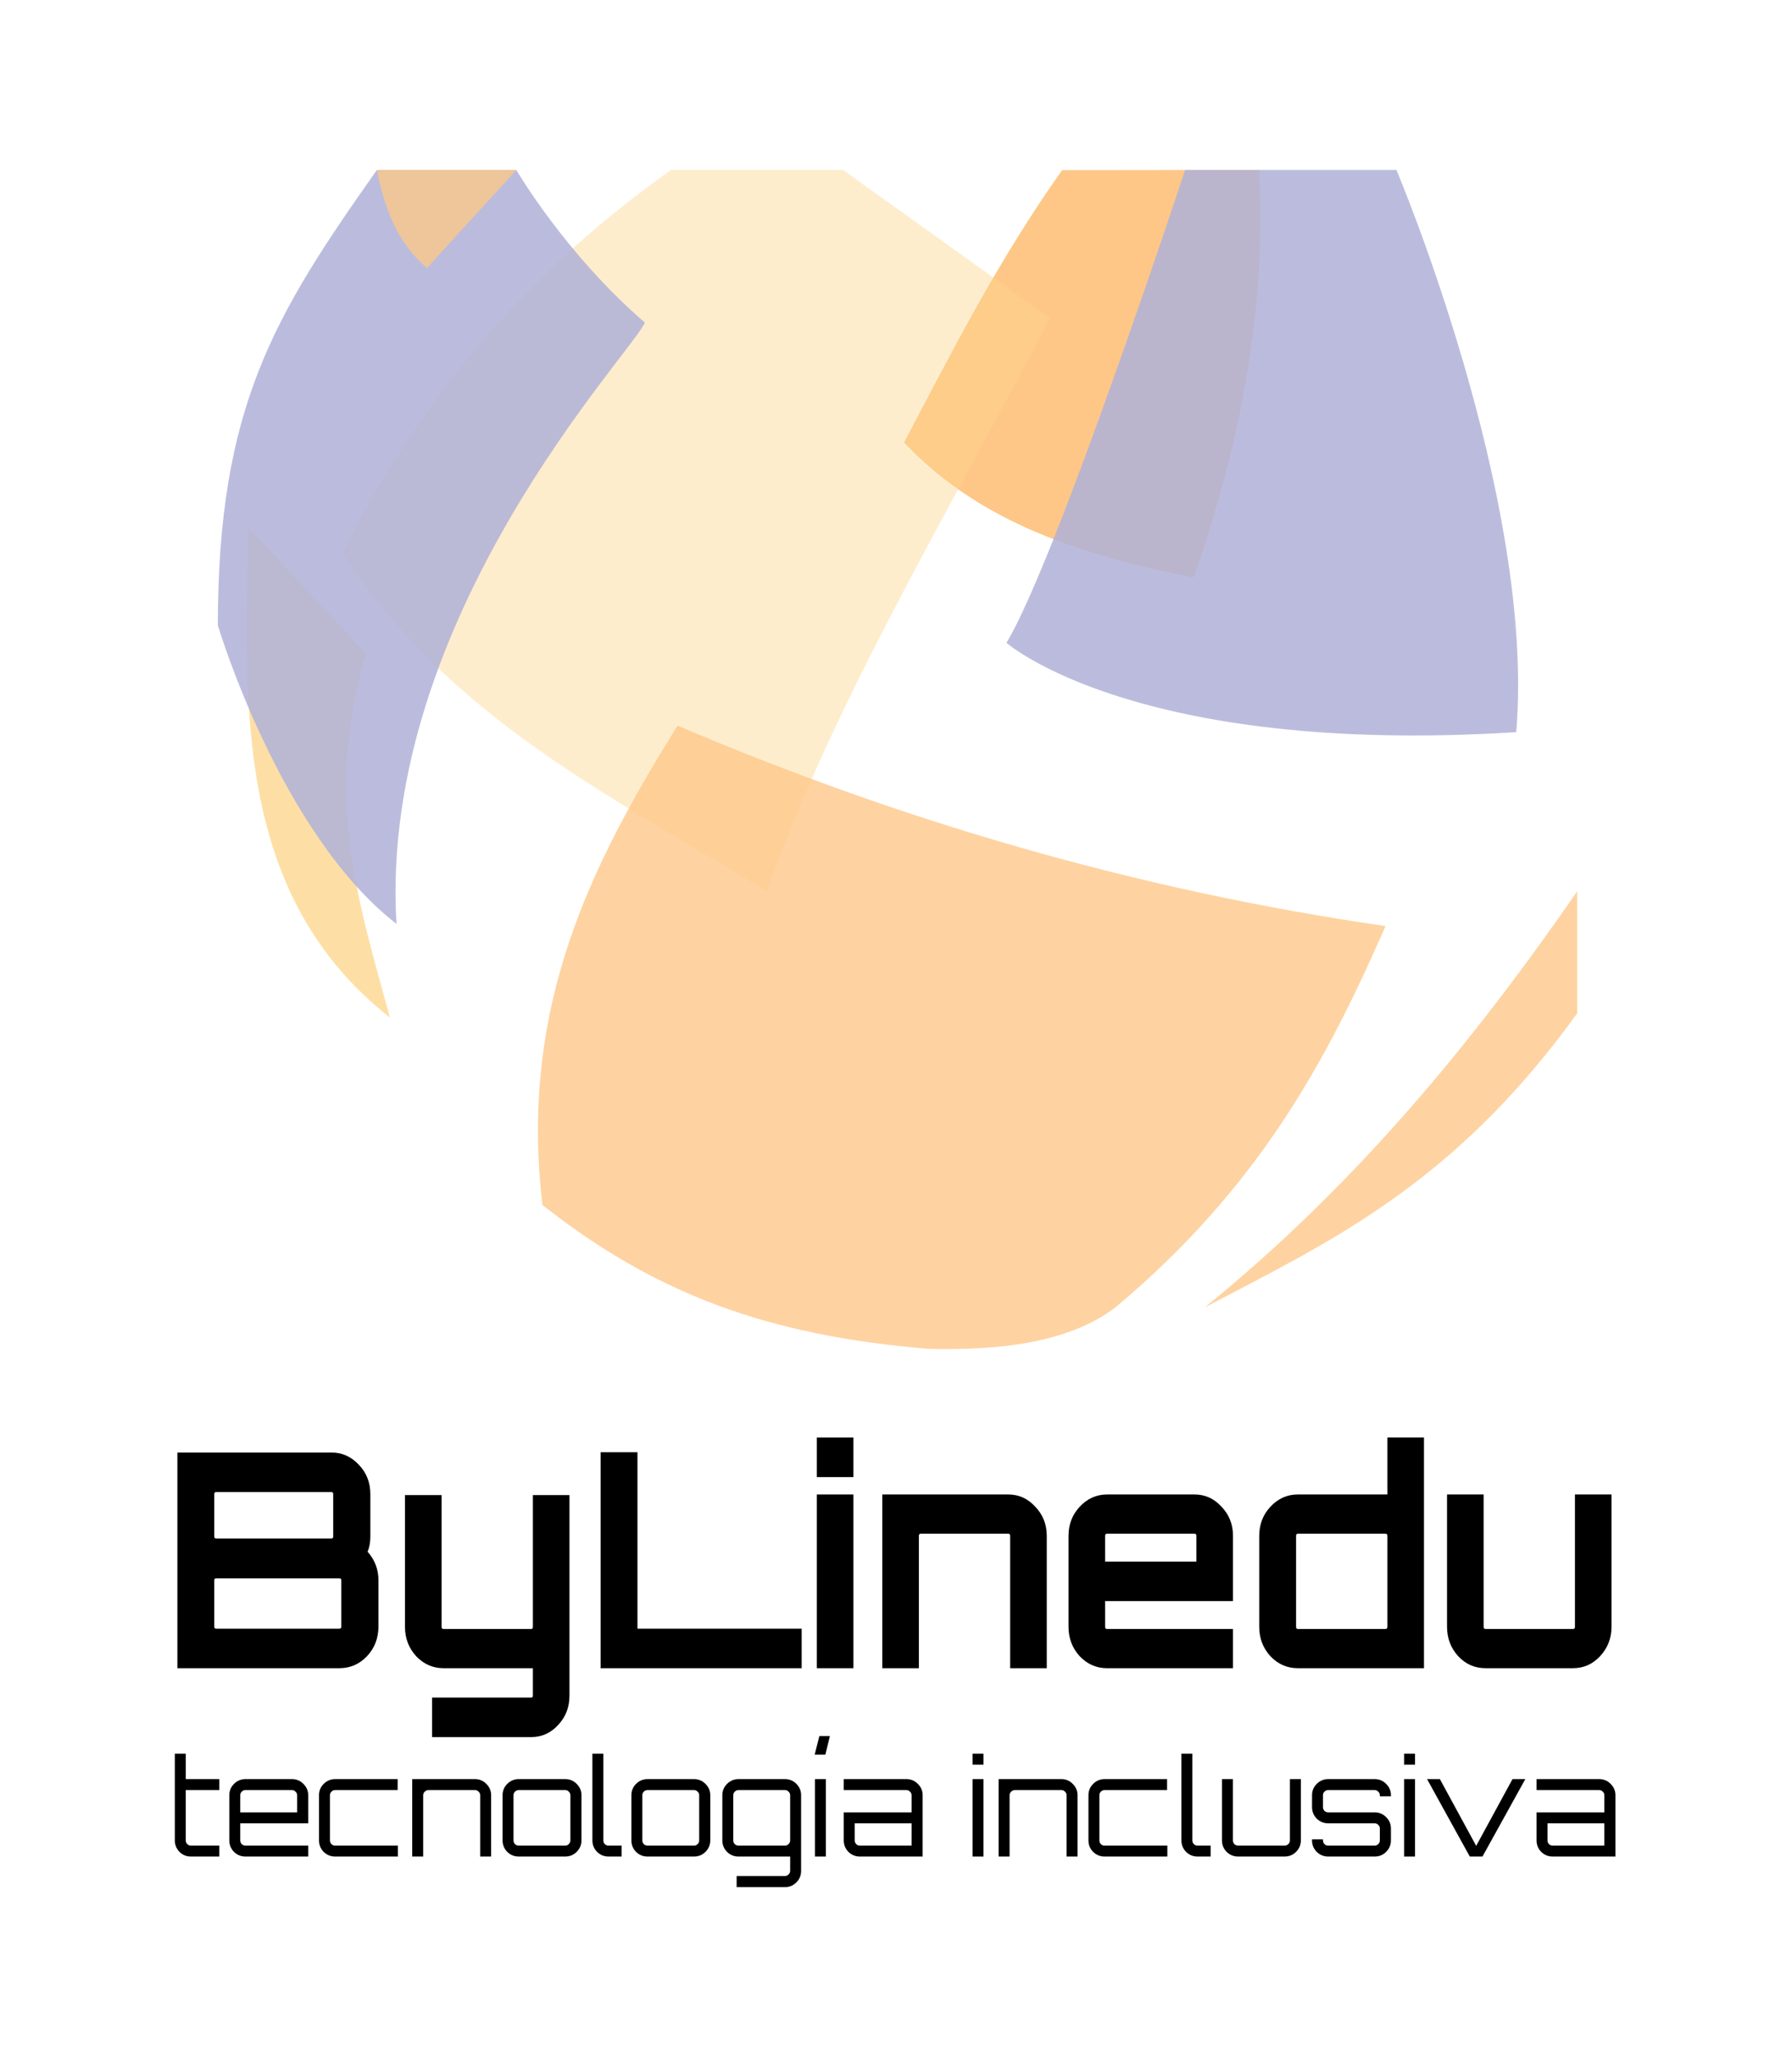 <?xml version="1.0" encoding="UTF-8" standalone="no"?>
<!-- Created with Inkscape (http://www.inkscape.org/) -->

<svg
   xmlns:dc="http://purl.org/dc/elements/1.1/"
   xmlns:cc="http://creativecommons.org/ns#"
   xmlns:rdf="http://www.w3.org/1999/02/22-rdf-syntax-ns#"
   xmlns:svg="http://www.w3.org/2000/svg"
   xmlns="http://www.w3.org/2000/svg"
   xmlns:sodipodi="http://sodipodi.sourceforge.net/DTD/sodipodi-0.dtd"
   xmlns:inkscape="http://www.inkscape.org/namespaces/inkscape"
   version="1.1"
   id="svg2"
   width="384.8"
   height="441.6"
   viewBox="0 0 384.8 441.6"
   sodipodi:docname="nuevo_logo_bylinedu.svg"
   inkscape:version="0.92.2 (5c3e80d, 2017-08-06)">
  <defs
     id="defs6" />
  <sodipodi:namedview
     pagecolor="#ffffff"
     bordercolor="#666666"
     borderopacity="1"
     objecttolerance="10"
     gridtolerance="10"
     guidetolerance="10"
     inkscape:pageopacity="0"
     inkscape:pageshadow="2"
     inkscape:window-width="1440"
     inkscape:window-height="837"
     id="namedview4"
     showgrid="false"
     inkscape:zoom="5.1560235"
     inkscape:cx="112.69603"
     inkscape:cy="122.03617"
     inkscape:window-x="-8"
     inkscape:window-y="171"
     inkscape:window-maximized="1"
     inkscape:current-layer="svg2" />
  <path
     style="fill:#fdc787;fill-rule:evenodd;stroke:none;stroke-width:1px;stroke-linecap:butt;stroke-linejoin:miter;stroke-opacity:1;fill-opacity:0.784"
     d="m 338.685,191.329 c -22.409,32.443 -47.648,63.117 -79.993,89.349 26.664,-14.029 53.329,-26.186 79.993,-63.153 z"
     id="path826"
     inkscape:connector-curvature="0"
     sodipodi:nodetypes="cccc" />
  <path
     style="fill:#fec787;fill-opacity:1;fill-rule:evenodd;stroke:none;stroke-width:1px;stroke-linecap:butt;stroke-linejoin:miter;stroke-opacity:1"
     d="m 228.06,36.525 c -13.893,19.647 -23.574,38.809 -33.925,58.456 14.574,15.554 34.845,23.744 62.217,29.003 9.456,-27.203 15.771,-56.563 14.034,-87.497 z"
     id="path830"
     inkscape:connector-curvature="0"
     sodipodi:nodetypes="ccccc" />
  <path
     style="fill:#fcd68d;fill-rule:evenodd;stroke:none;stroke-width:1px;stroke-linecap:butt;stroke-linejoin:miter;stroke-opacity:1;fill-opacity:0.436"
     d="m 181.037,36.488 44.441,31.81 C 204.09,109.308 179.22,150.319 164.664,191.329 131.782,171.182 96.829,154.401 73.444,118.82 88.637,88.592 110.22,60.494 144.081,36.488 Z"
     id="path828"
     inkscape:connector-curvature="0"
     sodipodi:nodetypes="cccccc" />
  <path
     style="fill:#fcd68d;fill-rule:evenodd;stroke:none;stroke-width:1px;stroke-linecap:butt;stroke-linejoin:miter;stroke-opacity:1;fill-opacity:0.784"
     d="m 53.329,113.207 25.261,27.132 c -9.205,31.081 -1.329,54.278 5.146,78.122 C 50.634,192.398 52.427,152.628 53.329,113.207 Z"
     id="path832"
     inkscape:connector-curvature="0"
     sodipodi:nodetypes="cccc" />
  <g
     id="g822"
     style="fill:#b0b1d7;fill-opacity:0.863;stroke:none"
     transform="translate(0,0.468)">
    <path
       sodipodi:nodetypes="cccccc"
       inkscape:connector-curvature="0"
       id="path819"
       d="m 110.868,36.02 c 0,0 10.589,18.131 27.6,32.746 C 136.49,74.465 81.151,131.822 85.139,197.878 60.037,178.383 46.78,133.79 46.78,133.79 46.781,86.838 58.949,67.153 80.929,36.02 Z"
       style="fill:#b0b1d7;fill-opacity:0.863;fill-rule:evenodd;stroke:none;stroke-width:1px;stroke-linecap:butt;stroke-linejoin:miter;stroke-opacity:1" />
  </g>
  <path
     style="fill:#b0b1d7;fill-rule:evenodd;stroke:none;stroke-width:1px;stroke-linecap:butt;stroke-linejoin:miter;stroke-opacity:1;fill-opacity:0.863"
     d="m 216.122,138 c 0,0 27.6,24.325 109.464,19.18 4.21,-50.054 -25.729,-120.692 -25.729,-120.692 h -45.376 c 0,0 -27.6,83.736 -38.359,101.512 z"
     id="path817"
     inkscape:connector-curvature="0"
     sodipodi:nodetypes="ccccc" />
  <path
     style="fill:#fdc787;fill-rule:evenodd;stroke:none;stroke-width:1px;stroke-linecap:butt;stroke-linejoin:miter;stroke-opacity:1;fill-opacity:0.784"
     d="m 145.485,155.776 c 47.703,20.296 98.096,35.211 152.034,43.037 -13,29.724 -27.548,56.333 -58.007,81.864 -10.336,7.863 -25.779,9.256 -40.231,8.888 -34.463,-2.882 -58.511,-11.753 -82.8,-30.875 -5.099,-42.854 10.76,-73.575 29.003,-102.915 z"
     id="path824"
     inkscape:connector-curvature="0"
     sodipodi:nodetypes="cccccc" />
  <path
     style="fill:#fdc787;fill-opacity:0.784;fill-rule:evenodd;stroke:none;stroke-width:1px;stroke-linecap:butt;stroke-linejoin:miter;stroke-opacity:1"
     d="m 80.929,36.488 c 1.593,8.014 4.217,15.512 10.759,21.051 L 110.868,36.488 Z"
     id="path834"
     inkscape:connector-curvature="0"
     sodipodi:nodetypes="cccc" />
  <g
     aria-label="ByLinedu"
     transform="scale(0.966,1.036)"
     style="font-style:normal;font-variant:normal;font-weight:bold;font-stretch:normal;font-size:62.073px;line-height:125%;font-family:Orbitron;-inkscape-font-specification:'Orbitron, Bold';font-variant-ligatures:normal;font-variant-caps:normal;font-variant-numeric:normal;font-feature-settings:normal;text-align:start;letter-spacing:0px;word-spacing:0px;writing-mode:lr-tb;text-anchor:start;fill:#000000;fill-opacity:1;stroke:none;stroke-width:1.058px;stroke-linecap:butt;stroke-linejoin:miter;stroke-opacity:1"
     id="text838">
    <path
       d="m 82.325,309.621 v 8.752 q 0,1.862 -0.621,3.166 2.421,2.545 2.421,5.897 v 9.621 q 0,3.6 -2.545,6.145 -2.545,2.483 -6.145,2.483 H 39.432 v -44.693 h 34.264 q 3.538,0 6.083,2.545 2.545,2.483 2.545,6.083 z m -8.628,-0.435 H 48.06 q -0.435,0 -0.435,0.435 v 8.752 q 0,0.435 0.435,0.435 h 25.636 q 0.372,0 0.372,-0.435 v -8.752 q 0,-0.435 -0.372,-0.435 z m 2.173,27.871 v -9.621 q 0,-0.372 -0.435,-0.372 H 48.06 q -0.435,0 -0.435,0.372 v 9.621 q 0,0.435 0.435,0.435 h 27.374 q 0.435,0 0.435,-0.435 z"
       style="font-style:normal;font-variant:normal;font-weight:bold;font-stretch:normal;font-size:62.073px;font-family:Orbitron;-inkscape-font-specification:'Orbitron, Bold';font-variant-ligatures:normal;font-variant-caps:normal;font-variant-numeric:normal;font-feature-settings:normal;text-align:start;writing-mode:lr-tb;text-anchor:start;stroke-width:1.058px"
       id="path844" />
    <path
       d="m 126.585,351.396 q 0,3.538 -2.483,6.021 -2.483,2.545 -6.021,2.545 H 96.045 v -8.194 h 22.036 q 0.372,0 0.372,-0.372 v -5.711 H 98.59 q -3.538,0 -6.083,-2.483 -2.483,-2.545 -2.483,-6.083 v -27.312 h 8.132 v 27.312 q 0,0.435 0.435,0.435 h 19.491 q 0.372,0 0.372,-0.435 v -27.312 h 8.132 z"
       style="font-style:normal;font-variant:normal;font-weight:bold;font-stretch:normal;font-size:62.073px;font-family:Orbitron;-inkscape-font-specification:'Orbitron, Bold';font-variant-ligatures:normal;font-variant-caps:normal;font-variant-numeric:normal;font-feature-settings:normal;text-align:start;writing-mode:lr-tb;text-anchor:start;stroke-width:1.058px"
       id="path846" />
    <path
       d="m 133.509,345.686 v -44.755 h 8.194 v 36.561 h 36.499 v 8.194 z"
       style="font-style:normal;font-variant:normal;font-weight:bold;font-stretch:normal;font-size:62.073px;font-family:Orbitron;-inkscape-font-specification:'Orbitron, Bold';font-variant-ligatures:normal;font-variant-caps:normal;font-variant-numeric:normal;font-feature-settings:normal;text-align:start;writing-mode:lr-tb;text-anchor:start;stroke-width:1.058px"
       id="path848" />
    <path
       d="m 181.572,345.686 v -36.002 h 8.132 v 36.002 z m 0,-47.796 h 8.132 v 8.194 h -8.132 z"
       style="font-style:normal;font-variant:normal;font-weight:bold;font-stretch:normal;font-size:62.073px;font-family:Orbitron;-inkscape-font-specification:'Orbitron, Bold';font-variant-ligatures:normal;font-variant-caps:normal;font-variant-numeric:normal;font-feature-settings:normal;text-align:start;writing-mode:lr-tb;text-anchor:start;stroke-width:1.058px"
       id="path850" />
    <path
       d="m 224.118,309.683 q 3.538,0 6.021,2.545 2.545,2.483 2.545,6.021 v 27.436 h -8.132 v -27.436 q 0,-0.435 -0.435,-0.435 h -19.429 q -0.435,0 -0.435,0.435 v 27.436 h -8.132 v -36.002 z"
       style="font-style:normal;font-variant:normal;font-weight:bold;font-stretch:normal;font-size:62.073px;font-family:Orbitron;-inkscape-font-specification:'Orbitron, Bold';font-variant-ligatures:normal;font-variant-caps:normal;font-variant-numeric:normal;font-feature-settings:normal;text-align:start;writing-mode:lr-tb;text-anchor:start;stroke-width:1.058px"
       id="path852" />
    <path
       d="m 265.516,309.683 q 3.538,0 6.021,2.545 2.545,2.483 2.545,6.021 v 13.532 h -28.43 v 5.338 q 0,0.435 0.435,0.435 h 27.995 v 8.132 h -27.995 q -3.538,0 -6.083,-2.483 -2.483,-2.545 -2.483,-6.083 v -18.87 q 0,-3.538 2.483,-6.021 2.545,-2.545 6.083,-2.545 z m -19.863,13.904 h 20.298 v -5.338 q 0,-0.435 -0.435,-0.435 h -19.429 q -0.435,0 -0.435,0.435 z"
       style="font-style:normal;font-variant:normal;font-weight:bold;font-stretch:normal;font-size:62.073px;font-family:Orbitron;-inkscape-font-specification:'Orbitron, Bold';font-variant-ligatures:normal;font-variant-caps:normal;font-variant-numeric:normal;font-feature-settings:normal;text-align:start;writing-mode:lr-tb;text-anchor:start;stroke-width:1.058px"
       id="path854" />
    <path
       d="m 308.405,297.889 h 8.132 v 47.796 h -28.057 q -3.538,0 -6.083,-2.483 -2.483,-2.545 -2.483,-6.083 v -18.87 q 0,-3.538 2.483,-6.021 2.545,-2.545 6.083,-2.545 h 19.925 z m -19.925,39.665 h 19.491 q 0.435,0 0.435,-0.435 v -18.87 q 0,-0.435 -0.435,-0.435 h -19.491 q -0.372,0 -0.372,0.435 v 18.87 q 0,0.435 0.372,0.435 z"
       style="font-style:normal;font-variant:normal;font-weight:bold;font-stretch:normal;font-size:62.073px;font-family:Orbitron;-inkscape-font-specification:'Orbitron, Bold';font-variant-ligatures:normal;font-variant-caps:normal;font-variant-numeric:normal;font-feature-settings:normal;text-align:start;writing-mode:lr-tb;text-anchor:start;stroke-width:1.058px"
       id="path856" />
    <path
       d="m 350.092,309.683 h 8.132 v 27.436 q 0,3.538 -2.545,6.083 -2.483,2.483 -6.021,2.483 h -19.429 q -3.6,0 -6.083,-2.483 -2.483,-2.545 -2.483,-6.083 v -27.436 h 8.132 v 27.436 q 0,0.435 0.435,0.435 h 19.429 q 0.435,0 0.435,-0.435 z"
       style="font-style:normal;font-variant:normal;font-weight:bold;font-stretch:normal;font-size:62.073px;font-family:Orbitron;-inkscape-font-specification:'Orbitron, Bold';font-variant-ligatures:normal;font-variant-caps:normal;font-variant-numeric:normal;font-feature-settings:normal;text-align:start;writing-mode:lr-tb;text-anchor:start;stroke-width:1.058px"
       id="path858" />
  </g>
  <g
     aria-label="tecnología inclusiva"
     style="font-style:normal;font-variant:normal;font-weight:normal;font-stretch:normal;font-size:28.667px;line-height:125%;font-family:Orbitron;-inkscape-font-specification:'Orbitron, Normal';font-variant-ligatures:normal;font-variant-caps:normal;font-variant-numeric:normal;font-feature-settings:normal;text-align:start;letter-spacing:0px;word-spacing:0px;writing-mode:lr-tb;text-anchor:start;fill:#000000;fill-opacity:1;stroke:none;stroke-width:1px;stroke-linecap:butt;stroke-linejoin:miter;stroke-opacity:1"
     id="text842">
    <path
       d="M 47.086,384.287 H 39.89 v 10.807 q 0,0.459 0.315,0.803 0.344,0.315 0.803,0.315 h 6.077 v 2.351 H 41.008 q -1.462,0 -2.465,-1.003 -1.003,-1.032 -1.003,-2.465 v -18.605 h 2.351 v 5.447 h 7.195 z"
       style=""
       id="path861" />
    <path
       d="m 62.685,381.936 q 1.462,0 2.465,1.032 1.032,1.003 1.032,2.437 v 6.02 H 51.591 v 3.669 q 0,0.459 0.315,0.803 0.344,0.315 0.803,0.315 h 13.473 v 2.351 H 52.709 q -1.433,0 -2.465,-1.003 -1.003,-1.032 -1.003,-2.465 v -9.689 q 0,-1.433 1.003,-2.437 1.032,-1.032 2.465,-1.032 z m -11.094,7.138 h 12.212 v -3.669 q 0,-0.459 -0.344,-0.774 -0.315,-0.344 -0.774,-0.344 h -9.976 q -0.459,0 -0.803,0.344 -0.315,0.315 -0.315,0.774 z"
       style=""
       id="path863" />
    <path
       d="m 71.969,396.212 h 13.473 v 2.351 H 71.969 q -1.433,0 -2.465,-1.003 -1.003,-1.032 -1.003,-2.465 v -9.689 q 0,-1.433 1.003,-2.437 1.032,-1.032 2.465,-1.032 h 13.416 v 2.351 h -13.416 q -0.459,0 -0.803,0.344 -0.315,0.315 -0.315,0.774 v 9.689 q 0,0.459 0.315,0.803 0.344,0.315 0.803,0.315 z"
       style=""
       id="path865" />
    <path
       d="m 101.992,381.936 q 1.433,0 2.437,1.032 1.032,1.003 1.032,2.437 v 13.158 h -2.351 v -13.158 q 0,-0.459 -0.344,-0.774 -0.315,-0.344 -0.774,-0.344 h -9.976 q -0.459,0 -0.803,0.344 -0.344,0.315 -0.344,0.774 v 13.158 h -2.351 v -16.627 z"
       style=""
       id="path867" />
    <path
       d="m 111.386,381.936 h 9.976 q 1.462,0 2.465,1.032 1.032,1.003 1.032,2.437 v 9.689 q 0,1.433 -1.032,2.465 -1.003,1.003 -2.465,1.003 h -9.976 q -1.433,0 -2.465,-1.003 -1.003,-1.032 -1.003,-2.465 v -9.689 q 0,-1.433 1.003,-2.437 1.032,-1.032 2.465,-1.032 z m 9.976,2.351 h -9.976 q -0.459,0 -0.803,0.344 -0.315,0.315 -0.315,0.774 v 9.689 q 0,0.459 0.315,0.803 0.344,0.315 0.803,0.315 h 9.976 q 0.459,0 0.774,-0.315 0.344,-0.344 0.344,-0.803 v -9.689 q 0,-0.459 -0.344,-0.774 -0.315,-0.344 -0.774,-0.344 z"
       style=""
       id="path869" />
    <path
       d="m 127.206,376.489 h 2.351 v 18.605 q 0,0.459 0.315,0.803 0.344,0.315 0.803,0.315 h 2.809 v 2.351 h -2.809 q -1.433,0 -2.465,-1.003 -1.003,-1.032 -1.003,-2.465 z"
       style=""
       id="path871" />
    <path
       d="m 139.045,381.936 h 9.976 q 1.462,0 2.465,1.032 1.032,1.003 1.032,2.437 v 9.689 q 0,1.433 -1.032,2.465 -1.003,1.003 -2.465,1.003 h -9.976 q -1.433,0 -2.465,-1.003 -1.003,-1.032 -1.003,-2.465 v -9.689 q 0,-1.433 1.003,-2.437 1.032,-1.032 2.465,-1.032 z m 9.976,2.351 h -9.976 q -0.459,0 -0.803,0.344 -0.315,0.315 -0.315,0.774 v 9.689 q 0,0.459 0.315,0.803 0.344,0.315 0.803,0.315 h 9.976 q 0.459,0 0.774,-0.315 0.344,-0.344 0.344,-0.803 v -9.689 q 0,-0.459 -0.344,-0.774 -0.315,-0.344 -0.774,-0.344 z"
       style=""
       id="path873" />
    <path
       d="m 172.023,401.63 q 0,1.462 -1.003,2.465 -1.003,1.032 -2.465,1.032 h -10.377 v -2.379 h 10.377 q 0.459,0 0.774,-0.344 0.344,-0.315 0.344,-0.774 v -3.067 h -11.094 q -1.433,0 -2.465,-1.003 -1.003,-1.032 -1.003,-2.465 v -9.689 q 0,-1.433 1.003,-2.437 1.032,-1.032 2.465,-1.032 h 9.976 q 1.462,0 2.465,1.032 1.003,1.003 1.003,2.437 z m -13.445,-5.418 h 9.976 q 0.459,0 0.774,-0.315 0.344,-0.344 0.344,-0.803 v -9.689 q 0,-0.459 -0.344,-0.774 -0.315,-0.344 -0.774,-0.344 h -9.976 q -0.459,0 -0.803,0.344 -0.315,0.315 -0.315,0.774 v 9.689 q 0,0.459 0.315,0.803 0.344,0.315 0.803,0.315 z"
       style=""
       id="path875" />
    <path
       d="m 174.993,398.563 v -16.627 h 2.351 v 16.627 z m -0.057,-21.873 1.003,-3.985 h 2.265 l -0.975,3.985 z"
       style=""
       id="path877" />
    <path
       d="m 194.625,381.936 q 1.462,0 2.465,1.032 1.032,1.003 1.032,2.437 v 13.158 h -13.473 q -1.433,0 -2.465,-1.003 -1.003,-1.032 -1.003,-2.465 v -6.02 h 14.563 v -3.669 q 0,-0.459 -0.344,-0.774 -0.315,-0.344 -0.774,-0.344 h -13.445 v -2.351 z m 1.118,14.276 v -4.787 h -12.212 v 3.669 q 0,0.459 0.315,0.803 0.344,0.315 0.803,0.315 z"
       style=""
       id="path879" />
    <path
       d="m 208.839,398.563 v -16.627 h 2.351 v 16.627 z m 0,-22.073 h 2.351 v 2.351 h -2.351 z"
       style=""
       id="path881" />
    <path
       d="m 227.913,381.936 q 1.433,0 2.437,1.032 1.032,1.003 1.032,2.437 v 13.158 h -2.351 v -13.158 q 0,-0.459 -0.344,-0.774 -0.315,-0.344 -0.774,-0.344 h -9.976 q -0.459,0 -0.803,0.344 -0.344,0.315 -0.344,0.774 v 13.158 h -2.351 v -16.627 z"
       style=""
       id="path883" />
    <path
       d="m 237.194,396.212 h 13.473 v 2.351 h -13.473 q -1.433,0 -2.465,-1.003 -1.003,-1.032 -1.003,-2.465 v -9.689 q 0,-1.433 1.003,-2.437 1.032,-1.032 2.465,-1.032 h 13.416 v 2.351 h -13.416 q -0.459,0 -0.803,0.344 -0.315,0.315 -0.315,0.774 v 9.689 q 0,0.459 0.315,0.803 0.344,0.315 0.803,0.315 z"
       style=""
       id="path885" />
    <path
       d="m 253.687,376.489 h 2.351 v 18.605 q 0,0.459 0.315,0.803 0.344,0.315 0.803,0.315 h 2.809 v 2.351 h -2.809 q -1.433,0 -2.465,-1.003 -1.003,-1.032 -1.003,-2.465 z"
       style=""
       id="path887" />
    <path
       d="m 276.985,381.936 h 2.351 v 13.158 q 0,1.433 -1.032,2.465 -1.003,1.003 -2.465,1.003 h -9.976 q -1.433,0 -2.465,-1.003 -1.003,-1.032 -1.003,-2.465 v -13.158 h 2.351 v 13.158 q 0,0.459 0.315,0.803 0.344,0.315 0.803,0.315 h 9.976 q 0.459,0 0.803,-0.315 0.344,-0.344 0.344,-0.803 z"
       style=""
       id="path889" />
    <path
       d="m 298.677,385.405 v 0.229 h -2.379 v -0.229 q 0,-0.459 -0.344,-0.774 -0.315,-0.344 -0.774,-0.344 h -9.976 q -0.459,0 -0.803,0.344 -0.315,0.315 -0.315,0.774 v 2.551 q 0,0.459 0.315,0.803 0.344,0.315 0.803,0.315 h 9.976 q 1.462,0 2.465,1.032 1.032,1.003 1.032,2.437 v 2.551 q 0,1.433 -1.032,2.465 -1.003,1.003 -2.465,1.003 h -9.976 q -1.433,0 -2.465,-1.003 -1.003,-1.032 -1.003,-2.465 v -0.229 h 2.351 v 0.229 q 0,0.459 0.315,0.803 0.344,0.315 0.803,0.315 h 9.976 q 0.459,0 0.774,-0.315 0.344,-0.344 0.344,-0.803 v -2.551 q 0,-0.459 -0.344,-0.774 -0.315,-0.344 -0.774,-0.344 h -9.976 q -1.433,0 -2.465,-1.003 -1.003,-1.032 -1.003,-2.465 v -2.551 q 0,-1.433 1.003,-2.437 1.032,-1.032 2.465,-1.032 h 9.976 q 1.462,0 2.465,1.032 1.032,1.003 1.032,2.437 z"
       style=""
       id="path891" />
    <path
       d="m 301.502,398.563 v -16.627 h 2.351 v 16.627 z m 0,-22.073 h 2.351 v 2.351 h -2.351 z"
       style=""
       id="path893" />
    <path
       d="m 324.783,381.936 h 2.752 l -9.202,16.627 h -2.723 l -9.173,-16.627 h 2.752 l 7.797,14.333 z"
       style=""
       id="path895" />
    <path
       d="m 343.389,381.936 q 1.462,0 2.465,1.032 1.032,1.003 1.032,2.437 v 13.158 h -13.473 q -1.433,0 -2.465,-1.003 -1.003,-1.032 -1.003,-2.465 v -6.02 h 14.563 v -3.669 q 0,-0.459 -0.344,-0.774 -0.315,-0.344 -0.774,-0.344 H 329.945 v -2.351 z m 1.118,14.276 v -4.787 h -12.212 v 3.669 q 0,0.459 0.315,0.803 0.344,0.315 0.803,0.315 z"
       style=""
       id="path897" />
  </g>
</svg>
